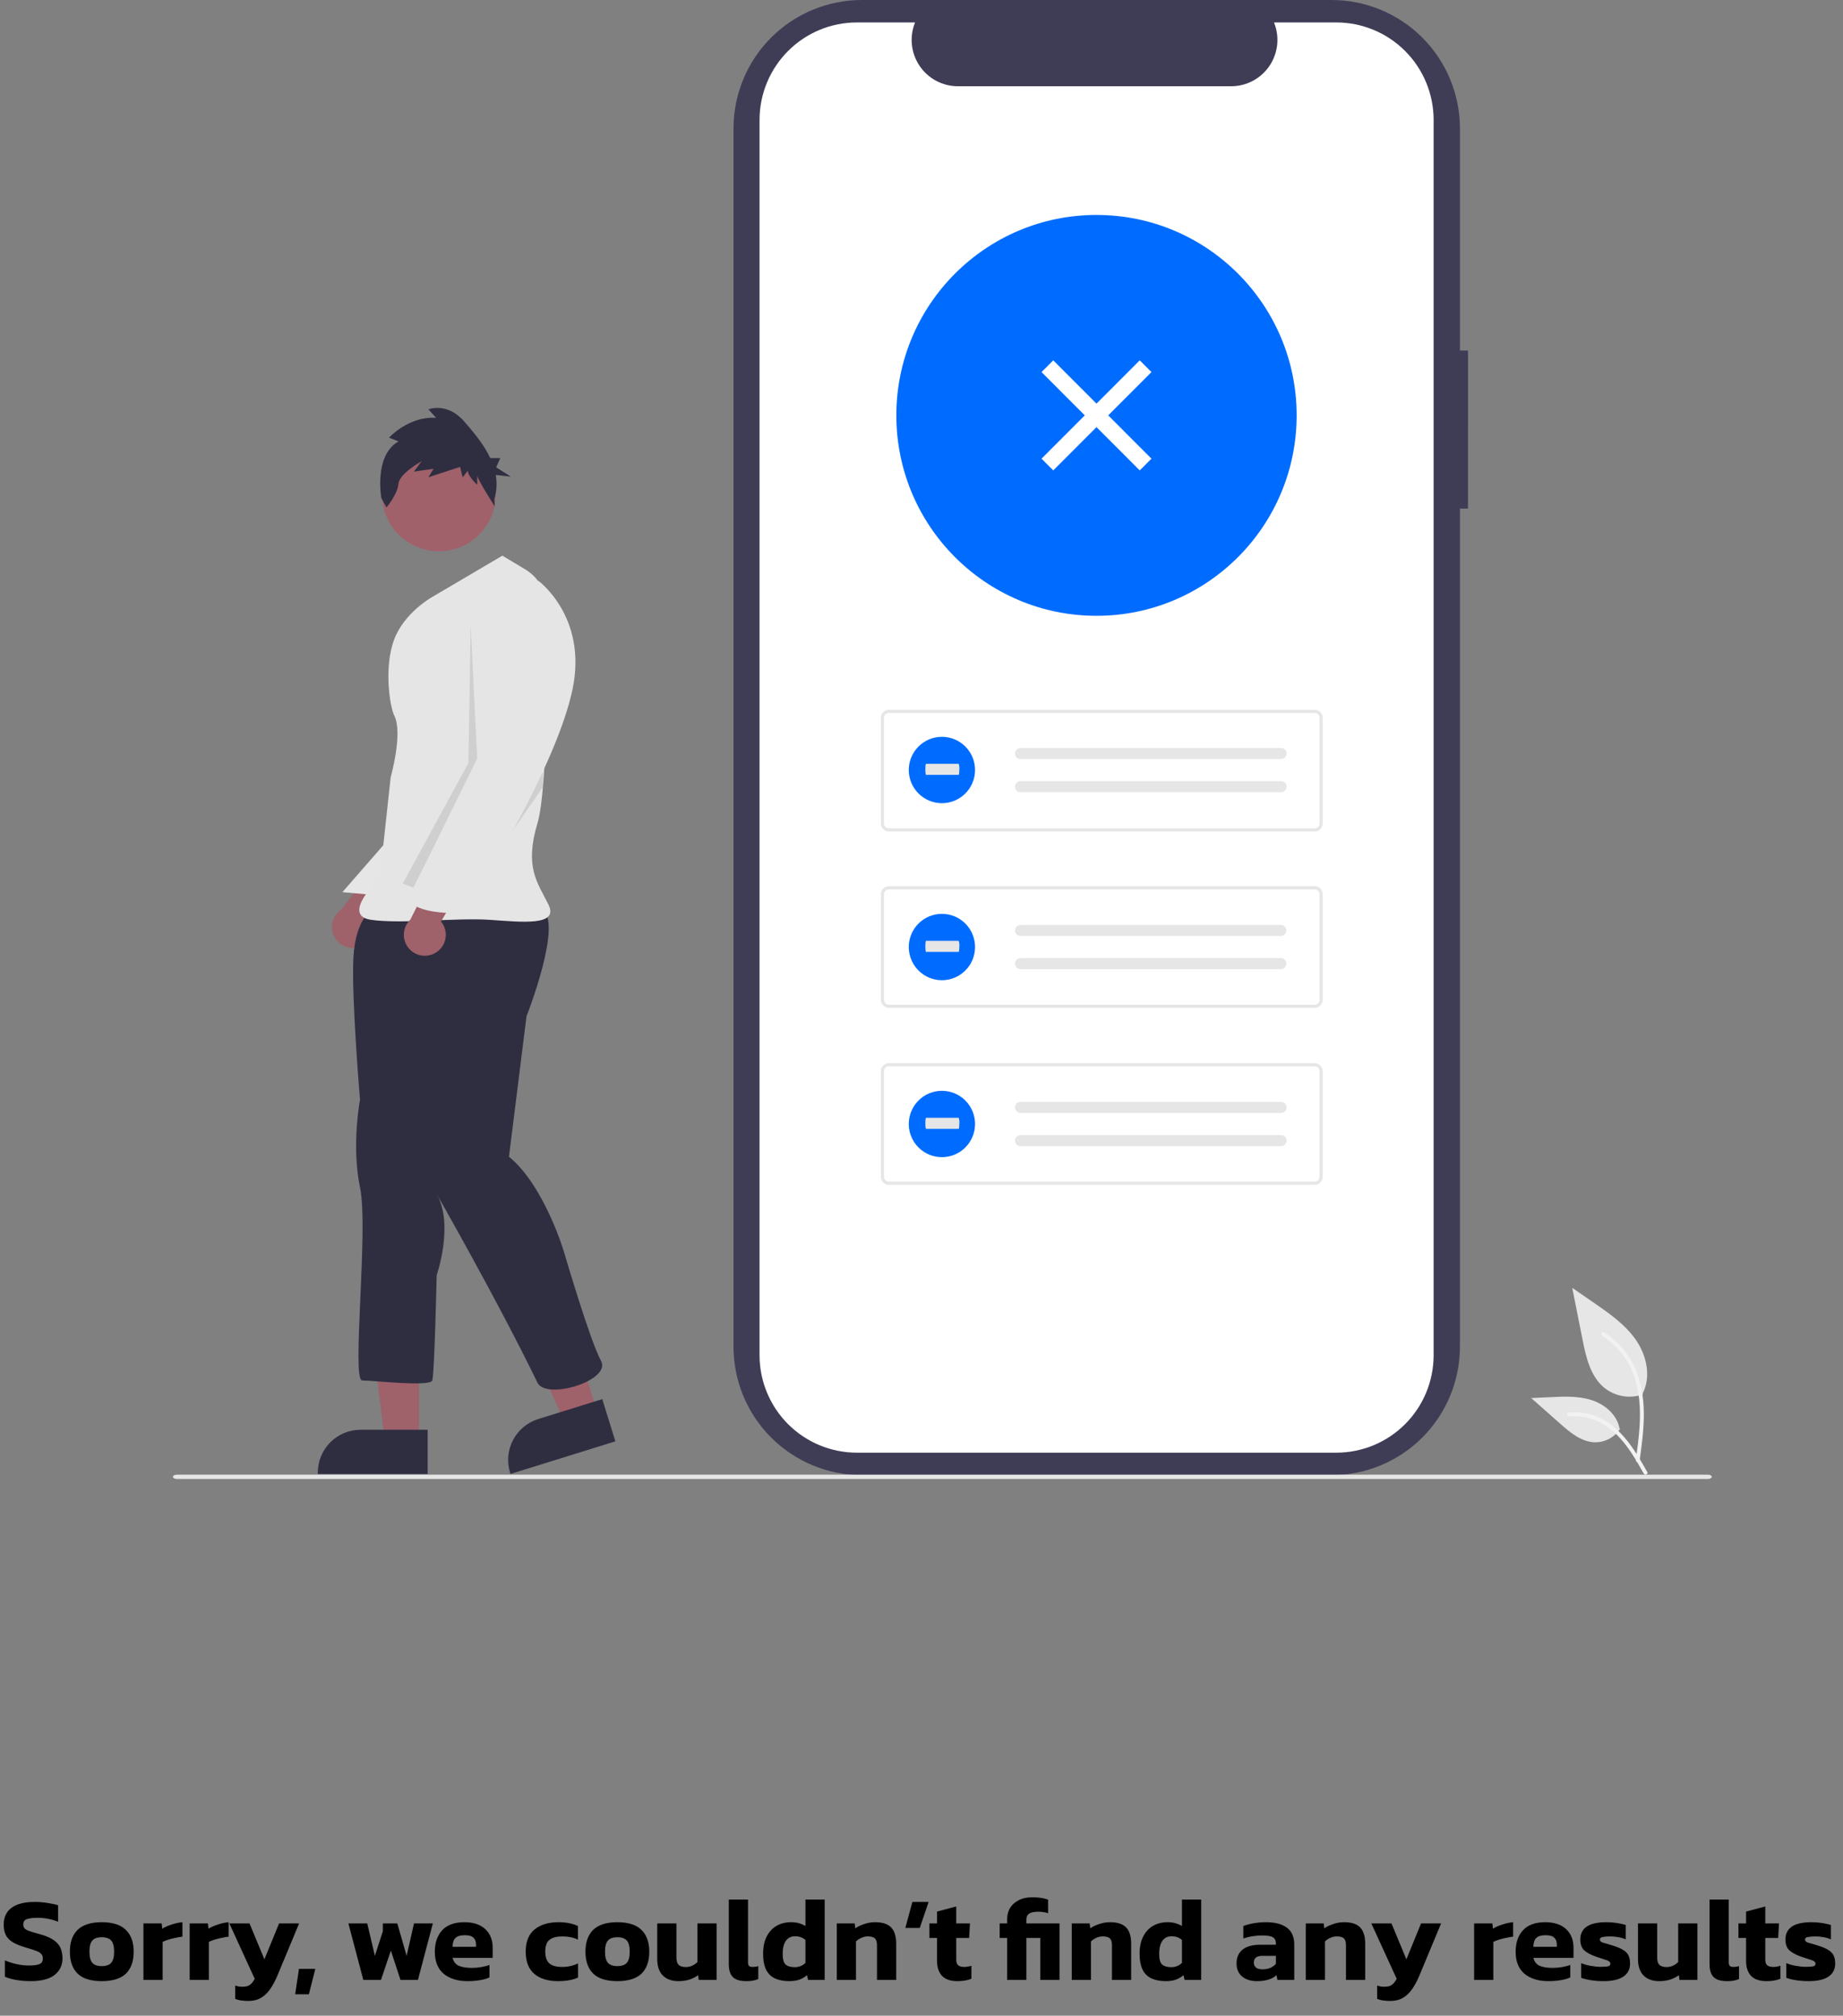 <svg width="309" height="338" viewBox="0 0 309 338" fill="none" xmlns="http://www.w3.org/2000/svg">
<rect x="0" y="0" width="309" height="338" fill="#808080" stroke="none"/>
<path d="M5.12 332.2C4.267 332.2 3.467 332.133 2.72 332C1.987 331.88 1.353 331.7 0.82 331.46V328.72C1.407 328.973 2.053 329.18 2.76 329.34C3.48 329.5 4.16 329.58 4.8 329.58C5.6 329.58 6.193 329.507 6.58 329.36C6.98 329.213 7.18 328.893 7.18 328.4C7.18 328.067 7.08 327.8 6.88 327.6C6.693 327.4 6.38 327.227 5.94 327.08C5.513 326.92 4.927 326.733 4.18 326.52C3.3 326.253 2.6 325.96 2.08 325.64C1.56 325.307 1.187 324.907 0.96 324.44C0.733 323.973 0.62 323.4 0.62 322.72C0.62 321.493 1.06 320.553 1.94 319.9C2.82 319.247 4.12 318.92 5.84 318.92C6.587 318.92 7.313 318.98 8.02 319.1C8.727 319.207 9.3 319.333 9.74 319.48V322.24C9.167 322.013 8.587 321.847 8 321.74C7.427 321.633 6.867 321.58 6.32 321.58C5.6 321.58 5.013 321.647 4.56 321.78C4.12 321.913 3.9 322.22 3.9 322.7C3.9 322.98 3.98 323.207 4.14 323.38C4.3 323.54 4.573 323.687 4.96 323.82C5.36 323.953 5.9 324.113 6.58 324.3C7.633 324.58 8.44 324.92 9 325.32C9.56 325.707 9.947 326.16 10.16 326.68C10.373 327.187 10.48 327.76 10.48 328.4C10.48 329.533 10.04 330.453 9.16 331.16C8.28 331.853 6.933 332.2 5.12 332.2ZM17.054 332.2C15.227 332.2 13.88 331.78 13.014 330.94C12.147 330.087 11.714 328.86 11.714 327.26C11.714 325.673 12.147 324.453 13.014 323.6C13.894 322.747 15.24 322.32 17.054 322.32C18.88 322.32 20.227 322.747 21.094 323.6C21.974 324.453 22.414 325.673 22.414 327.26C22.414 328.86 21.98 330.087 21.114 330.94C20.247 331.78 18.894 332.2 17.054 332.2ZM17.054 329.68C17.8 329.68 18.334 329.493 18.654 329.12C18.974 328.747 19.134 328.127 19.134 327.26C19.134 326.393 18.974 325.773 18.654 325.4C18.334 325.027 17.8 324.84 17.054 324.84C16.32 324.84 15.794 325.027 15.474 325.4C15.154 325.773 14.994 326.393 14.994 327.26C14.994 328.127 15.154 328.747 15.474 329.12C15.794 329.493 16.32 329.68 17.054 329.68ZM24.047 332V322.52H27.107L27.207 323.4C27.621 323.147 28.134 322.92 28.747 322.72C29.361 322.507 29.974 322.373 30.587 322.32V324.74C30.241 324.78 29.854 324.847 29.427 324.94C29.014 325.02 28.614 325.12 28.227 325.24C27.854 325.36 27.534 325.487 27.267 325.62V332H24.047ZM31.801 332V322.52H34.861L34.961 323.4C35.375 323.147 35.888 322.92 36.501 322.72C37.115 322.507 37.728 322.373 38.341 322.32V324.74C37.995 324.78 37.608 324.847 37.181 324.94C36.768 325.02 36.368 325.12 35.981 325.24C35.608 325.36 35.288 325.487 35.021 325.62V332H31.801ZM41.672 335.52C41.192 335.52 40.779 335.493 40.432 335.44C40.099 335.4 39.765 335.313 39.432 335.18V332.94C39.659 333.02 39.865 333.073 40.052 333.1C40.252 333.127 40.452 333.14 40.652 333.14C41.199 333.14 41.605 333.04 41.872 332.84C42.152 332.653 42.432 332.313 42.712 331.82L38.452 322.52H41.832L44.332 328.54L46.792 322.52H50.152L46.532 331.22C46.172 332.087 45.772 332.84 45.332 333.48C44.892 334.133 44.379 334.633 43.792 334.98C43.205 335.34 42.499 335.52 41.672 335.52ZM49.487 334.4L50.127 330.14H52.867L51.787 334.4H49.487ZM60.913 332L58.413 322.52H61.573L62.853 327.96L64.193 323.82V322.52H66.613L68.173 327.96L69.413 322.52H72.573L70.073 332H67.153L65.533 327.08L63.873 332H60.913ZM78.385 332.2C76.732 332.2 75.405 331.793 74.405 330.98C73.405 330.153 72.905 328.913 72.905 327.26C72.905 325.753 73.319 324.553 74.145 323.66C74.972 322.767 76.212 322.32 77.865 322.32C79.372 322.32 80.538 322.707 81.365 323.48C82.192 324.253 82.605 325.293 82.605 326.6V328.3H75.885C76.032 328.927 76.372 329.367 76.905 329.62C77.452 329.86 78.192 329.98 79.125 329.98C79.645 329.98 80.172 329.933 80.705 329.84C81.252 329.747 81.705 329.627 82.065 329.48V331.58C81.612 331.793 81.072 331.947 80.445 332.04C79.819 332.147 79.132 332.2 78.385 332.2ZM75.885 326.44H79.805V326.02C79.805 325.553 79.665 325.187 79.385 324.92C79.105 324.64 78.632 324.5 77.965 324.5C77.192 324.5 76.652 324.66 76.345 324.98C76.038 325.287 75.885 325.773 75.885 326.44ZM93.54 332.2C91.846 332.2 90.519 331.787 89.559 330.96C88.613 330.133 88.139 328.9 88.139 327.26C88.139 325.593 88.633 324.353 89.62 323.54C90.62 322.727 91.946 322.32 93.6 322.32C94.293 322.32 94.893 322.373 95.4 322.48C95.919 322.573 96.419 322.733 96.9 322.96V325.24C96.153 324.88 95.279 324.7 94.279 324.7C93.346 324.7 92.633 324.887 92.139 325.26C91.659 325.633 91.419 326.3 91.419 327.26C91.419 328.153 91.646 328.807 92.1 329.22C92.553 329.62 93.273 329.82 94.26 329.82C95.233 329.82 96.12 329.62 96.919 329.22V331.6C96.439 331.813 95.919 331.967 95.359 332.06C94.813 332.153 94.206 332.2 93.54 332.2ZM103.499 332.2C101.672 332.2 100.326 331.78 99.459 330.94C98.592 330.087 98.159 328.86 98.159 327.26C98.159 325.673 98.592 324.453 99.459 323.6C100.339 322.747 101.686 322.32 103.499 322.32C105.326 322.32 106.672 322.747 107.539 323.6C108.419 324.453 108.859 325.673 108.859 327.26C108.859 328.86 108.426 330.087 107.559 330.94C106.692 331.78 105.339 332.2 103.499 332.2ZM103.499 329.68C104.246 329.68 104.779 329.493 105.099 329.12C105.419 328.747 105.579 328.127 105.579 327.26C105.579 326.393 105.419 325.773 105.099 325.4C104.779 325.027 104.246 324.84 103.499 324.84C102.766 324.84 102.239 325.027 101.919 325.4C101.599 325.773 101.439 326.393 101.439 327.26C101.439 328.127 101.599 328.747 101.919 329.12C102.239 329.493 102.766 329.68 103.499 329.68ZM113.753 332.2C112.633 332.2 111.759 331.887 111.133 331.26C110.506 330.62 110.193 329.693 110.193 328.48V322.52H113.413V328.3C113.413 328.833 113.539 329.227 113.793 329.48C114.059 329.72 114.453 329.84 114.973 329.84C115.359 329.84 115.726 329.76 116.073 329.6C116.419 329.44 116.706 329.24 116.933 329V322.52H120.153V332H117.153L117.053 331.2C116.666 331.493 116.199 331.733 115.653 331.92C115.106 332.107 114.473 332.2 113.753 332.2ZM125.112 332.2C124.072 332.2 123.325 331.973 122.872 331.52C122.419 331.067 122.192 330.34 122.192 329.34V318.52H125.412V329.02C125.412 329.327 125.472 329.54 125.592 329.66C125.725 329.767 125.919 329.82 126.172 329.82C126.532 329.82 126.852 329.773 127.132 329.68V331.86C126.825 331.98 126.519 332.067 126.212 332.12C125.919 332.173 125.552 332.2 125.112 332.2ZM132.324 332.2C131.404 332.2 130.618 332.053 129.964 331.76C129.311 331.467 128.811 330.987 128.464 330.32C128.118 329.64 127.944 328.733 127.944 327.6C127.944 326.453 128.144 325.493 128.544 324.72C128.944 323.933 129.491 323.34 130.184 322.94C130.891 322.527 131.698 322.32 132.604 322.32C133.098 322.32 133.538 322.373 133.924 322.48C134.324 322.587 134.698 322.747 135.044 322.96V318.52H138.264V332H135.484L135.304 331.2C134.918 331.533 134.484 331.787 134.004 331.96C133.524 332.12 132.964 332.2 132.324 332.2ZM133.244 329.86C133.951 329.86 134.551 329.62 135.044 329.14V325.3C134.591 324.887 134.011 324.68 133.304 324.68C132.624 324.68 132.104 324.94 131.744 325.46C131.398 325.967 131.224 326.687 131.224 327.62C131.224 328.527 131.391 329.127 131.724 329.42C132.071 329.713 132.578 329.86 133.244 329.86ZM140.297 332V322.52H143.297L143.397 323.34C143.784 323.073 144.271 322.84 144.857 322.64C145.444 322.427 146.071 322.32 146.737 322.32C147.964 322.32 148.857 322.613 149.417 323.2C149.977 323.787 150.257 324.693 150.257 325.92V332H147.037V326.18C147.037 325.647 146.924 325.267 146.697 325.04C146.471 324.813 146.064 324.7 145.477 324.7C145.131 324.7 144.777 324.78 144.417 324.94C144.057 325.1 143.757 325.3 143.517 325.54V332H140.297ZM151.792 323.28L152.972 318.92H155.692L154.212 323.28H151.792ZM160.525 332.2C159.352 332.2 158.485 331.9 157.925 331.3C157.379 330.7 157.105 329.873 157.105 328.82V324.96H155.825V322.52H157.105V320.54L160.325 319.68V322.52H162.625L162.485 324.96H160.325V328.6C160.325 329.053 160.439 329.373 160.665 329.56C160.892 329.733 161.232 329.82 161.685 329.82C162.072 329.82 162.465 329.753 162.865 329.62V331.8C162.239 332.067 161.459 332.2 160.525 332.2ZM168.863 332V324.96H167.603V322.52H168.863V321.78C168.863 321.1 169.023 320.487 169.343 319.94C169.676 319.393 170.156 318.96 170.783 318.64C171.409 318.307 172.169 318.14 173.063 318.14C174.156 318.14 175.043 318.273 175.723 318.54V320.82C175.563 320.74 175.323 320.68 175.003 320.64C174.696 320.587 174.416 320.56 174.163 320.56C173.389 320.56 172.849 320.667 172.543 320.88C172.236 321.093 172.083 321.42 172.083 321.86V322.52H177.643V332H174.423V324.96H172.083V332H168.863ZM179.692 332V322.52H182.692L182.792 323.34C183.179 323.073 183.665 322.84 184.252 322.64C184.839 322.427 185.465 322.32 186.132 322.32C187.359 322.32 188.252 322.613 188.812 323.2C189.372 323.787 189.652 324.693 189.652 325.92V332H186.432V326.18C186.432 325.647 186.319 325.267 186.092 325.04C185.865 324.813 185.459 324.7 184.872 324.7C184.525 324.7 184.172 324.78 183.812 324.94C183.452 325.1 183.152 325.3 182.912 325.54V332H179.692ZM195.449 332.2C194.529 332.2 193.743 332.053 193.089 331.76C192.436 331.467 191.936 330.987 191.589 330.32C191.243 329.64 191.069 328.733 191.069 327.6C191.069 326.453 191.269 325.493 191.669 324.72C192.069 323.933 192.616 323.34 193.309 322.94C194.016 322.527 194.823 322.32 195.729 322.32C196.223 322.32 196.663 322.373 197.049 322.48C197.449 322.587 197.823 322.747 198.169 322.96V318.52H201.389V332H198.609L198.429 331.2C198.043 331.533 197.609 331.787 197.129 331.96C196.649 332.12 196.089 332.2 195.449 332.2ZM196.369 329.86C197.076 329.86 197.676 329.62 198.169 329.14V325.3C197.716 324.887 197.136 324.68 196.429 324.68C195.749 324.68 195.229 324.94 194.869 325.46C194.523 325.967 194.349 326.687 194.349 327.62C194.349 328.527 194.516 329.127 194.849 329.42C195.196 329.713 195.703 329.86 196.369 329.86ZM210.679 332.2C210.079 332.2 209.519 332.093 208.999 331.88C208.493 331.667 208.086 331.34 207.779 330.9C207.473 330.447 207.319 329.887 207.319 329.22C207.319 328.247 207.646 327.487 208.299 326.94C208.966 326.38 209.959 326.1 211.279 326.1H213.919V325.88C213.919 325.4 213.759 325.06 213.439 324.86C213.119 324.647 212.519 324.54 211.639 324.54C210.559 324.54 209.499 324.707 208.459 325.04V322.96C208.926 322.773 209.493 322.62 210.159 322.5C210.839 322.38 211.553 322.32 212.299 322.32C213.766 322.32 214.913 322.62 215.739 323.22C216.579 323.82 216.999 324.773 216.999 326.08V332H214.179L214.019 331.2C213.673 331.52 213.226 331.767 212.679 331.94C212.146 332.113 211.479 332.2 210.679 332.2ZM211.699 330.22C212.206 330.22 212.646 330.133 213.019 329.96C213.393 329.787 213.693 329.567 213.919 329.3V327.96H211.639C210.693 327.96 210.219 328.34 210.219 329.1C210.219 329.447 210.339 329.72 210.579 329.92C210.819 330.12 211.193 330.22 211.699 330.22ZM218.93 332V322.52H221.93L222.03 323.34C222.417 323.073 222.903 322.84 223.49 322.64C224.077 322.427 224.703 322.32 225.37 322.32C226.597 322.32 227.49 322.613 228.05 323.2C228.61 323.787 228.89 324.693 228.89 325.92V332H225.67V326.18C225.67 325.647 225.557 325.267 225.33 325.04C225.103 324.813 224.697 324.7 224.11 324.7C223.763 324.7 223.41 324.78 223.05 324.94C222.69 325.1 222.39 325.3 222.15 325.54V332H218.93ZM233.137 335.52C232.657 335.52 232.244 335.493 231.897 335.44C231.564 335.4 231.23 335.313 230.897 335.18V332.94C231.124 333.02 231.33 333.073 231.517 333.1C231.717 333.127 231.917 333.14 232.117 333.14C232.664 333.14 233.07 333.04 233.337 332.84C233.617 332.653 233.897 332.313 234.177 331.82L229.917 322.52H233.297L235.797 328.54L238.257 322.52H241.617L237.997 331.22C237.637 332.087 237.237 332.84 236.797 333.48C236.357 334.133 235.844 334.633 235.257 334.98C234.67 335.34 233.964 335.52 233.137 335.52ZM247.153 332V322.52H250.213L250.313 323.4C250.726 323.147 251.239 322.92 251.853 322.72C252.466 322.507 253.079 322.373 253.693 322.32V324.74C253.346 324.78 252.959 324.847 252.533 324.94C252.119 325.02 251.719 325.12 251.333 325.24C250.959 325.36 250.639 325.487 250.373 325.62V332H247.153ZM259.596 332.2C257.943 332.2 256.616 331.793 255.616 330.98C254.616 330.153 254.116 328.913 254.116 327.26C254.116 325.753 254.529 324.553 255.356 323.66C256.183 322.767 257.423 322.32 259.076 322.32C260.583 322.32 261.749 322.707 262.576 323.48C263.403 324.253 263.816 325.293 263.816 326.6V328.3H257.096C257.243 328.927 257.583 329.367 258.116 329.62C258.663 329.86 259.403 329.98 260.336 329.98C260.856 329.98 261.383 329.933 261.916 329.84C262.463 329.747 262.916 329.627 263.276 329.48V331.58C262.823 331.793 262.283 331.947 261.656 332.04C261.029 332.147 260.343 332.2 259.596 332.2ZM257.096 326.44H261.016V326.02C261.016 325.553 260.876 325.187 260.596 324.92C260.316 324.64 259.843 324.5 259.176 324.5C258.403 324.5 257.863 324.66 257.556 324.98C257.249 325.287 257.096 325.773 257.096 326.44ZM268.876 332.2C268.116 332.2 267.396 332.147 266.716 332.04C266.036 331.933 265.496 331.8 265.096 331.64V329.18C265.563 329.38 266.103 329.533 266.716 329.64C267.329 329.747 267.876 329.8 268.356 329.8C268.929 329.8 269.343 329.773 269.596 329.72C269.863 329.667 269.996 329.52 269.996 329.28C269.996 329.013 269.783 328.813 269.356 328.68C268.929 328.547 268.343 328.353 267.596 328.1C266.729 327.793 266.069 327.44 265.616 327.04C265.176 326.627 264.956 326.02 264.956 325.22C264.956 324.287 265.303 323.573 265.996 323.08C266.703 322.573 267.823 322.32 269.356 322.32C269.956 322.32 270.549 322.367 271.136 322.46C271.723 322.553 272.203 322.66 272.576 322.78V325.2C272.203 325.027 271.776 324.9 271.296 324.82C270.816 324.74 270.383 324.7 269.996 324.7C269.503 324.7 269.083 324.733 268.736 324.8C268.403 324.853 268.236 324.993 268.236 325.22C268.236 325.473 268.423 325.653 268.796 325.76C269.169 325.853 269.709 326.013 270.416 326.24C271.163 326.467 271.743 326.713 272.156 326.98C272.569 327.233 272.863 327.54 273.036 327.9C273.209 328.26 273.296 328.713 273.296 329.26C273.296 330.207 272.923 330.933 272.176 331.44C271.429 331.947 270.329 332.2 268.876 332.2ZM278.186 332.2C277.066 332.2 276.193 331.887 275.566 331.26C274.94 330.62 274.626 329.693 274.626 328.48V322.52H277.846V328.3C277.846 328.833 277.973 329.227 278.226 329.48C278.493 329.72 278.886 329.84 279.406 329.84C279.793 329.84 280.16 329.76 280.506 329.6C280.853 329.44 281.14 329.24 281.366 329V322.52H284.586V332H281.586L281.486 331.2C281.1 331.493 280.633 331.733 280.086 331.92C279.54 332.107 278.906 332.2 278.186 332.2ZM289.545 332.2C288.505 332.2 287.759 331.973 287.305 331.52C286.852 331.067 286.625 330.34 286.625 329.34V318.52H289.845V329.02C289.845 329.327 289.905 329.54 290.025 329.66C290.159 329.767 290.352 329.82 290.605 329.82C290.965 329.82 291.285 329.773 291.565 329.68V331.86C291.259 331.98 290.952 332.067 290.645 332.12C290.352 332.173 289.985 332.2 289.545 332.2ZM296.17 332.2C294.997 332.2 294.13 331.9 293.57 331.3C293.023 330.7 292.75 329.873 292.75 328.82V324.96H291.47V322.52H292.75V320.54L295.97 319.68V322.52H298.27L298.13 324.96H295.97V328.6C295.97 329.053 296.083 329.373 296.31 329.56C296.537 329.733 296.877 329.82 297.33 329.82C297.717 329.82 298.11 329.753 298.51 329.62V331.8C297.883 332.067 297.103 332.2 296.17 332.2ZM303.27 332.2C302.51 332.2 301.79 332.147 301.11 332.04C300.43 331.933 299.89 331.8 299.49 331.64V329.18C299.957 329.38 300.497 329.533 301.11 329.64C301.724 329.747 302.27 329.8 302.75 329.8C303.324 329.8 303.737 329.773 303.99 329.72C304.257 329.667 304.39 329.52 304.39 329.28C304.39 329.013 304.177 328.813 303.75 328.68C303.324 328.547 302.737 328.353 301.99 328.1C301.124 327.793 300.464 327.44 300.01 327.04C299.57 326.627 299.35 326.02 299.35 325.22C299.35 324.287 299.697 323.573 300.39 323.08C301.097 322.573 302.217 322.32 303.75 322.32C304.35 322.32 304.944 322.367 305.53 322.46C306.117 322.553 306.597 322.66 306.97 322.78V325.2C306.597 325.027 306.17 324.9 305.69 324.82C305.21 324.74 304.777 324.7 304.39 324.7C303.897 324.7 303.477 324.733 303.13 324.8C302.797 324.853 302.63 324.993 302.63 325.22C302.63 325.473 302.817 325.653 303.19 325.76C303.564 325.853 304.104 326.013 304.81 326.24C305.557 326.467 306.137 326.713 306.55 326.98C306.964 327.233 307.257 327.54 307.43 327.9C307.604 328.26 307.69 328.713 307.69 329.26C307.69 330.207 307.317 330.933 306.57 331.44C305.824 331.947 304.724 332.2 303.27 332.2Z" fill="black"/>
<g clip-path="url(#clip0_2230_43277)">
<path d="M246.132 58.78H244.776V21.549C244.776 15.834 242.51 10.353 238.474 6.311C234.439 2.27 228.967 2.8109e-09 223.26 2.8109e-09H144.496C141.671 -4.57021e-05 138.873 0.557 136.262 1.64C133.652 2.723 131.28 4.31 129.282 6.311C127.284 8.312 125.699 10.688 124.617 13.302C123.536 15.916 122.98 18.718 122.979 21.548V225.804C122.979 231.519 125.246 237 129.281 241.041C133.317 245.082 138.789 247.353 144.496 247.353H223.259C228.966 247.353 234.438 245.082 238.473 241.041C242.508 237 244.775 231.519 244.775 225.804V85.282H246.131L246.132 58.78Z" fill="#3F3D56"/>
<path d="M240.363 20.105V227.247C240.362 231.58 238.644 235.735 235.584 238.8C232.525 241.864 228.377 243.586 224.05 243.588H143.67C139.342 243.588 135.191 241.867 132.129 238.803C129.068 235.738 127.348 231.581 127.346 227.247V20.105C127.348 15.771 129.068 11.614 132.129 8.55C135.19 5.485 139.341 3.764 143.669 3.765H153.42C152.941 4.944 152.759 6.223 152.889 7.489C153.02 8.755 153.458 9.97 154.167 11.026C154.876 12.083 155.833 12.949 156.955 13.548C158.076 14.147 159.327 14.462 160.598 14.463H206.424C207.695 14.462 208.946 14.147 210.068 13.548C211.189 12.949 212.146 12.083 212.855 11.026C213.564 9.97 214.003 8.755 214.133 7.489C214.263 6.223 214.081 4.944 213.602 3.765H224.047C228.373 3.765 232.523 5.487 235.582 8.55C238.642 11.614 240.361 15.769 240.363 20.102V20.105Z" fill="white"/>
<path d="M183.84 103.26C202.373 103.26 217.398 88.213 217.398 69.652C217.398 51.091 202.373 36.044 183.84 36.044C165.306 36.044 150.282 51.091 150.282 69.652C150.282 88.213 165.306 103.26 183.84 103.26Z" fill="#006CFF"/>
<path d="M220.439 139.421H149.012C148.661 139.42 148.325 139.281 148.077 139.032C147.829 138.784 147.689 138.447 147.689 138.096V120.352C147.69 120.001 147.829 119.664 148.077 119.416C148.325 119.168 148.661 119.028 149.012 119.027H220.439C220.789 119.028 221.125 119.168 221.373 119.416C221.621 119.664 221.761 120.001 221.761 120.352V138.096C221.761 138.448 221.621 138.784 221.373 139.033C221.125 139.281 220.789 139.421 220.439 139.421V139.421ZM149.012 119.557C148.801 119.557 148.599 119.641 148.451 119.79C148.302 119.939 148.218 120.141 148.218 120.352V138.096C148.218 138.307 148.302 138.509 148.451 138.658C148.599 138.807 148.801 138.891 149.012 138.891H220.439C220.649 138.891 220.851 138.807 221 138.658C221.148 138.509 221.232 138.307 221.232 138.096V120.352C221.232 120.141 221.148 119.939 221 119.79C220.851 119.641 220.649 119.557 220.439 119.557H149.012Z" fill="#E6E6E6"/>
<path d="M171.101 125.418C170.855 125.418 170.62 125.516 170.446 125.69C170.273 125.863 170.175 126.099 170.175 126.345C170.175 126.591 170.273 126.827 170.446 127.001C170.62 127.175 170.855 127.273 171.101 127.273H214.75C214.996 127.282 215.235 127.193 215.415 127.026C215.595 126.859 215.702 126.627 215.711 126.381C215.721 126.136 215.632 125.896 215.465 125.716C215.299 125.535 215.067 125.428 214.821 125.419C214.808 125.418 214.794 125.418 214.781 125.418H171.101L171.101 125.418Z" fill="#E6E6E6"/>
<path d="M171.101 130.981C170.855 130.981 170.62 131.079 170.446 131.253C170.273 131.427 170.175 131.663 170.175 131.909C170.175 132.155 170.273 132.391 170.446 132.565C170.62 132.738 170.855 132.836 171.101 132.836H214.75C214.996 132.846 215.235 132.757 215.415 132.59C215.595 132.423 215.702 132.191 215.711 131.945C215.721 131.699 215.632 131.46 215.465 131.279C215.299 131.099 215.067 130.992 214.821 130.982C214.808 130.982 214.794 130.982 214.781 130.982H171.101L171.101 130.981Z" fill="#E6E6E6"/>
<path d="M220.439 168.997H149.012C148.661 168.997 148.325 168.857 148.077 168.609C147.829 168.36 147.689 168.024 147.689 167.672V149.928C147.69 149.577 147.829 149.24 148.077 148.992C148.325 148.744 148.661 148.604 149.012 148.604H220.439C220.789 148.604 221.125 148.744 221.373 148.992C221.621 149.24 221.761 149.577 221.761 149.928V167.673C221.761 168.024 221.621 168.36 221.373 168.609C221.125 168.857 220.789 168.996 220.439 168.997ZM149.012 149.133C148.801 149.133 148.599 149.217 148.451 149.366C148.302 149.515 148.218 149.717 148.218 149.928V167.673C148.218 167.883 148.302 168.086 148.451 168.235C148.599 168.384 148.801 168.467 149.012 168.468H220.439C220.649 168.467 220.851 168.384 221 168.235C221.148 168.086 221.232 167.883 221.232 167.673V149.928C221.232 149.717 221.148 149.515 221 149.366C220.851 149.217 220.649 149.133 220.439 149.133H149.012Z" fill="#E6E6E6"/>
<path d="M171.101 155.09C170.855 155.09 170.62 155.188 170.446 155.361C170.273 155.535 170.175 155.771 170.175 156.017C170.175 156.263 170.273 156.499 170.446 156.673C170.62 156.847 170.855 156.945 171.101 156.945H214.75C214.993 156.943 215.225 156.847 215.397 156.676C215.569 156.506 215.667 156.275 215.671 156.032C215.675 155.79 215.584 155.555 215.418 155.379C215.251 155.203 215.023 155.099 214.781 155.09H171.101V155.09Z" fill="#E6E6E6"/>
<path d="M171.101 160.654C170.855 160.654 170.62 160.752 170.446 160.926C170.273 161.1 170.175 161.336 170.175 161.582C170.175 161.828 170.273 162.063 170.446 162.237C170.62 162.411 170.855 162.509 171.101 162.509H214.75C214.993 162.508 215.225 162.411 215.397 162.241C215.569 162.07 215.667 161.839 215.671 161.597C215.675 161.354 215.584 161.12 215.418 160.944C215.251 160.768 215.023 160.664 214.781 160.655H171.101V160.654Z" fill="#E6E6E6"/>
<path d="M220.439 198.67H149.012C148.661 198.669 148.325 198.53 148.077 198.281C147.829 198.033 147.689 197.696 147.689 197.345V179.601C147.69 179.25 147.829 178.913 148.077 178.665C148.325 178.417 148.661 178.277 149.012 178.276H220.439C220.789 178.277 221.125 178.417 221.373 178.665C221.621 178.913 221.761 179.25 221.761 179.601V197.346C221.761 197.697 221.621 198.033 221.373 198.282C221.125 198.53 220.789 198.67 220.439 198.67V198.67ZM149.012 178.806C148.801 178.806 148.599 178.89 148.451 179.039C148.302 179.188 148.218 179.39 148.218 179.601V197.346C148.218 197.556 148.302 197.758 148.451 197.907C148.599 198.056 148.801 198.14 149.012 198.14H220.439C220.649 198.14 220.851 198.056 221 197.907C221.148 197.758 221.232 197.556 221.232 197.346V179.601C221.232 179.39 221.148 179.188 221 179.039C220.851 178.89 220.649 178.806 220.439 178.806H149.012Z" fill="#E6E6E6"/>
<path d="M171.101 184.764C170.855 184.764 170.62 184.861 170.446 185.035C170.273 185.209 170.175 185.445 170.175 185.691C170.175 185.937 170.273 186.173 170.446 186.347C170.62 186.521 170.855 186.618 171.101 186.618H214.75C214.872 186.623 214.993 186.604 215.107 186.561C215.221 186.519 215.326 186.455 215.415 186.372C215.505 186.289 215.577 186.19 215.627 186.079C215.678 185.968 215.707 185.849 215.711 185.727C215.716 185.605 215.697 185.484 215.655 185.37C215.612 185.255 215.548 185.151 215.465 185.061C215.383 184.972 215.283 184.9 215.173 184.849C215.062 184.798 214.943 184.769 214.821 184.765C214.808 184.764 214.794 184.764 214.781 184.764H171.101L171.101 184.764Z" fill="#E6E6E6"/>
<path d="M171.101 190.328C170.855 190.328 170.62 190.426 170.446 190.6C170.273 190.774 170.175 191.01 170.175 191.255C170.175 191.501 170.273 191.737 170.446 191.911C170.62 192.085 170.855 192.183 171.101 192.183H214.75C214.872 192.187 214.993 192.168 215.107 192.126C215.221 192.084 215.326 192.019 215.415 191.936C215.505 191.854 215.577 191.754 215.627 191.643C215.678 191.533 215.707 191.413 215.711 191.291C215.716 191.17 215.697 191.048 215.655 190.934C215.612 190.82 215.548 190.715 215.465 190.626C215.383 190.536 215.283 190.464 215.173 190.413C215.062 190.362 214.943 190.334 214.821 190.329C214.808 190.329 214.794 190.328 214.781 190.328H171.101L171.101 190.328Z" fill="#E6E6E6"/>
<path d="M286.327 248H29.674C29.301 248 29 247.837 29 247.636C29 247.435 29.302 247.272 29.674 247.272H286.327C286.698 247.272 287 247.435 287 247.636C287 247.837 286.699 248 286.327 248Z" fill="#E6E6E6"/>
<path d="M275.457 233.812C274.36 234.198 273.183 234.295 272.039 234.093C270.894 233.891 269.82 233.397 268.922 232.659C266.633 230.735 265.915 227.565 265.331 224.63L263.604 215.948L267.22 218.442C269.82 220.235 272.479 222.086 274.28 224.683C276.081 227.281 276.867 230.826 275.42 233.637" fill="#E6E6E6"/>
<path d="M274.899 244.928C275.354 241.607 275.822 238.243 275.503 234.887C275.219 231.906 274.311 228.995 272.462 226.608C271.481 225.343 270.287 224.26 268.934 223.406C268.581 223.183 268.256 223.743 268.608 223.965C270.949 225.447 272.76 227.635 273.779 230.214C274.905 233.082 275.086 236.209 274.891 239.255C274.773 241.098 274.525 242.928 274.274 244.756C274.255 244.839 274.267 244.926 274.309 245C274.351 245.073 274.419 245.129 274.5 245.154C274.583 245.176 274.671 245.165 274.745 245.123C274.82 245.08 274.875 245.01 274.898 244.928H274.899Z" fill="#F2F2F2"/>
<path d="M271.623 239.599C271.152 240.315 270.506 240.897 269.746 241.29C268.985 241.683 268.137 241.873 267.282 241.843C265.084 241.738 263.252 240.202 261.603 238.745L256.726 234.431L259.954 234.277C262.275 234.165 264.657 234.062 266.87 234.779C269.082 235.495 271.12 237.221 271.524 239.512" fill="#E6E6E6"/>
<path d="M276.185 246.836C273.995 242.953 271.452 238.638 266.911 237.259C265.649 236.876 264.325 236.74 263.011 236.855C262.597 236.89 262.7 237.53 263.115 237.495C265.318 237.312 267.516 237.894 269.34 239.144C271.095 240.341 272.461 242.004 273.618 243.768C274.327 244.847 274.961 245.975 275.596 247.1C275.797 247.459 276.39 247.2 276.185 246.836Z" fill="#F2F2F2"/>
<path d="M157.923 134.679C160.991 134.679 163.478 132.188 163.478 129.115C163.478 126.043 160.991 123.552 157.923 123.552C154.855 123.552 152.367 126.043 152.367 129.115C152.367 132.188 154.855 134.679 157.923 134.679Z" fill="#006CFF"/>
<path d="M155.263 128.076C155.199 128.076 155.147 128.491 155.147 129.003C155.147 129.515 155.199 129.931 155.263 129.931H160.726C160.79 129.939 160.842 129.531 160.843 129.019C160.879 128.7 160.84 128.378 160.73 128.077H155.263V128.076Z" fill="#E6E6E6"/>
<path d="M157.923 164.364C160.991 164.364 163.478 161.873 163.478 158.8C163.478 155.727 160.991 153.236 157.923 153.236C154.855 153.236 152.367 155.727 152.367 158.8C152.367 161.873 154.855 164.364 157.923 164.364Z" fill="#006CFF"/>
<path d="M155.263 157.761C155.199 157.761 155.147 158.176 155.147 158.688C155.147 159.2 155.199 159.615 155.263 159.615H160.726C160.79 159.624 160.842 159.216 160.843 158.704C160.879 158.385 160.84 158.062 160.73 157.761H155.263V157.761Z" fill="#E6E6E6"/>
<path d="M157.923 194.037C160.991 194.037 163.478 191.546 163.478 188.473C163.478 185.4 160.991 182.909 157.923 182.909C154.855 182.909 152.367 185.4 152.367 188.473C152.367 191.546 154.855 194.037 157.923 194.037Z" fill="#006CFF"/>
<path d="M155.263 187.434C155.199 187.434 155.147 187.849 155.147 188.361C155.147 188.873 155.199 189.288 155.263 189.288H160.726C160.79 189.297 160.842 188.888 160.843 188.376C160.879 188.058 160.84 187.735 160.73 187.434H155.263V187.434Z" fill="#E6E6E6"/>
<path d="M176.591 60.423L174.625 62.392L191.089 78.88L193.055 76.911L176.591 60.423Z" fill="white"/>
<path d="M193.055 62.392L191.089 60.423L174.625 76.911L176.591 78.88L193.055 62.392Z" fill="white"/>
<path d="M60.366 158.751C60.848 158.58 61.286 158.306 61.651 157.947C62.015 157.589 62.296 157.154 62.475 156.675C62.653 156.195 62.724 155.683 62.684 155.173C62.643 154.663 62.491 154.168 62.239 153.723L70.428 144.373L64.035 143.49L57.239 152.504C56.521 152.978 56.001 153.7 55.779 154.532C55.556 155.364 55.646 156.249 56.032 157.019C56.417 157.789 57.072 158.391 57.87 158.71C58.669 159.029 59.557 159.044 60.366 158.751Z" fill="#9F616A"/>
<path d="M70.243 241.611L64.531 241.61L61.814 219.547L70.244 219.547L70.243 241.611Z" fill="#9F616A"/>
<path d="M71.699 247.156L53.283 247.155V246.922C53.283 245.018 54.038 243.192 55.383 241.846C56.727 240.5 58.55 239.743 60.451 239.743H60.451L71.7 239.744L71.699 247.156Z" fill="#2F2E41"/>
<path d="M100.141 236.824L94.686 238.52L85.558 218.256L93.609 215.753L100.141 236.824Z" fill="#9F616A"/>
<path d="M103.174 241.686L85.585 247.155L85.516 246.932C84.953 245.114 85.133 243.146 86.018 241.461C86.904 239.776 88.421 238.512 90.236 237.948L90.237 237.948L100.979 234.607L103.174 241.686Z" fill="#2F2E41"/>
<path d="M65.869 139.89L57.41 149.592L64.032 150.189L65.869 139.89Z" fill="#E6E6E6"/>
<path d="M62.563 152.396C62.563 152.396 59.625 153.867 59.258 160.488C58.891 167.109 60.36 184.398 60.36 184.398C60.36 184.398 58.891 192.122 60.36 199.111C61.829 206.1 58.891 231.478 60.727 231.478C62.563 231.478 72.112 232.582 72.48 231.478C72.847 230.375 73.215 213.823 73.215 213.823C73.215 213.823 76.153 205.363 73.215 200.215C73.215 200.215 83.473 218.155 90.109 231.847C91.561 234.844 102.596 231.479 100.76 228.169C98.924 224.858 94.516 209.778 94.516 209.778C94.516 209.778 91.211 198.743 85.335 193.961L88.273 170.42C88.273 170.42 94.517 154.604 90.844 152.397C87.172 150.19 62.563 152.396 62.563 152.396Z" fill="#2F2E41"/>
<path d="M73.581 92.44C78.855 92.44 83.13 88.158 83.13 82.877C83.13 77.595 78.855 73.314 73.581 73.314C68.308 73.314 64.032 77.595 64.032 82.877C64.032 88.158 68.308 92.44 73.581 92.44Z" fill="#A0616A"/>
<path d="M84.232 93.176L72.361 100.164C72.361 100.164 67.816 102.728 66.118 107.153C64.308 111.869 65.36 118.509 66.118 120.027C67.587 122.969 65.502 130.326 65.502 130.326L63.666 147.245C63.666 147.245 57.055 153.498 62.197 154.234C67.338 154.97 76.52 153.866 82.029 154.234C87.538 154.602 93.782 155.338 91.945 151.658C90.109 147.979 87.906 145.405 90.109 138.05C91.834 132.294 91.759 110.77 91.645 101.681C91.629 100.432 91.295 99.209 90.674 98.127C90.053 97.044 89.165 96.139 88.096 95.497L84.232 93.176Z" fill="#E5E5E5"/>
<path opacity="0.1" d="M78.909 104.763L80.01 127.2L69.332 148.856L67.522 148.165L78.54 127.935L78.909 104.763Z" fill="black"/>
<path opacity="0.1" d="M91.027 131.982V129.406L78.541 150.005L91.027 131.982Z" fill="black"/>
<path d="M66.804 74.018L65.227 73.386C65.227 73.386 68.528 69.747 73.12 70.063L71.828 68.639C71.828 68.639 74.985 67.373 77.856 70.696C79.365 72.443 81.11 74.496 82.2 76.809H83.89L83.185 78.365L85.654 79.921L83.12 79.642C83.36 80.986 83.278 82.367 82.88 83.672L82.949 84.902C82.949 84.902 80.01 80.347 80.01 79.715V81.297C80.01 81.297 78.431 79.873 78.431 78.924L77.57 80.032L77.139 78.291L71.829 80.032L72.69 78.607L69.388 79.082L70.68 77.341C70.68 77.341 66.949 79.398 66.805 81.139C66.662 82.88 64.796 85.095 64.796 85.095L63.935 83.512C63.935 83.512 62.644 76.392 66.804 74.018Z" fill="#2F2E41"/>
<path d="M72.982 159.792C73.426 159.538 73.809 159.19 74.104 158.772C74.398 158.354 74.598 157.877 74.689 157.373C74.78 156.87 74.759 156.353 74.629 155.858C74.498 155.363 74.261 154.903 73.934 154.51L80.336 143.854L73.888 144.121L68.797 154.2C68.174 154.794 67.791 155.596 67.72 156.455C67.648 157.313 67.894 158.168 68.41 158.857C68.925 159.547 69.676 160.022 70.519 160.195C71.362 160.367 72.238 160.223 72.982 159.792Z" fill="#9F616A"/>
<path d="M87.538 97.959L90.293 97.407C90.293 97.407 98.556 103.476 95.985 115.614C93.414 127.752 82.029 146.144 82.029 146.144C82.029 146.144 79.458 149.454 78.724 150.189C77.99 150.925 76.52 150.189 77.255 151.293C77.989 152.397 76.153 153.132 76.153 153.132C76.153 153.132 68.073 153.132 68.807 150.189C69.542 147.247 82.029 126.279 82.029 126.279L80.193 106.785C80.193 106.785 78.723 97.223 87.538 97.959Z" fill="#E5E5E5"/>
</g>
<defs>
<clipPath id="clip0_2230_43277">
<rect width="258" height="248" fill="white" transform="translate(29)"/>
</clipPath>
</defs>
</svg>
